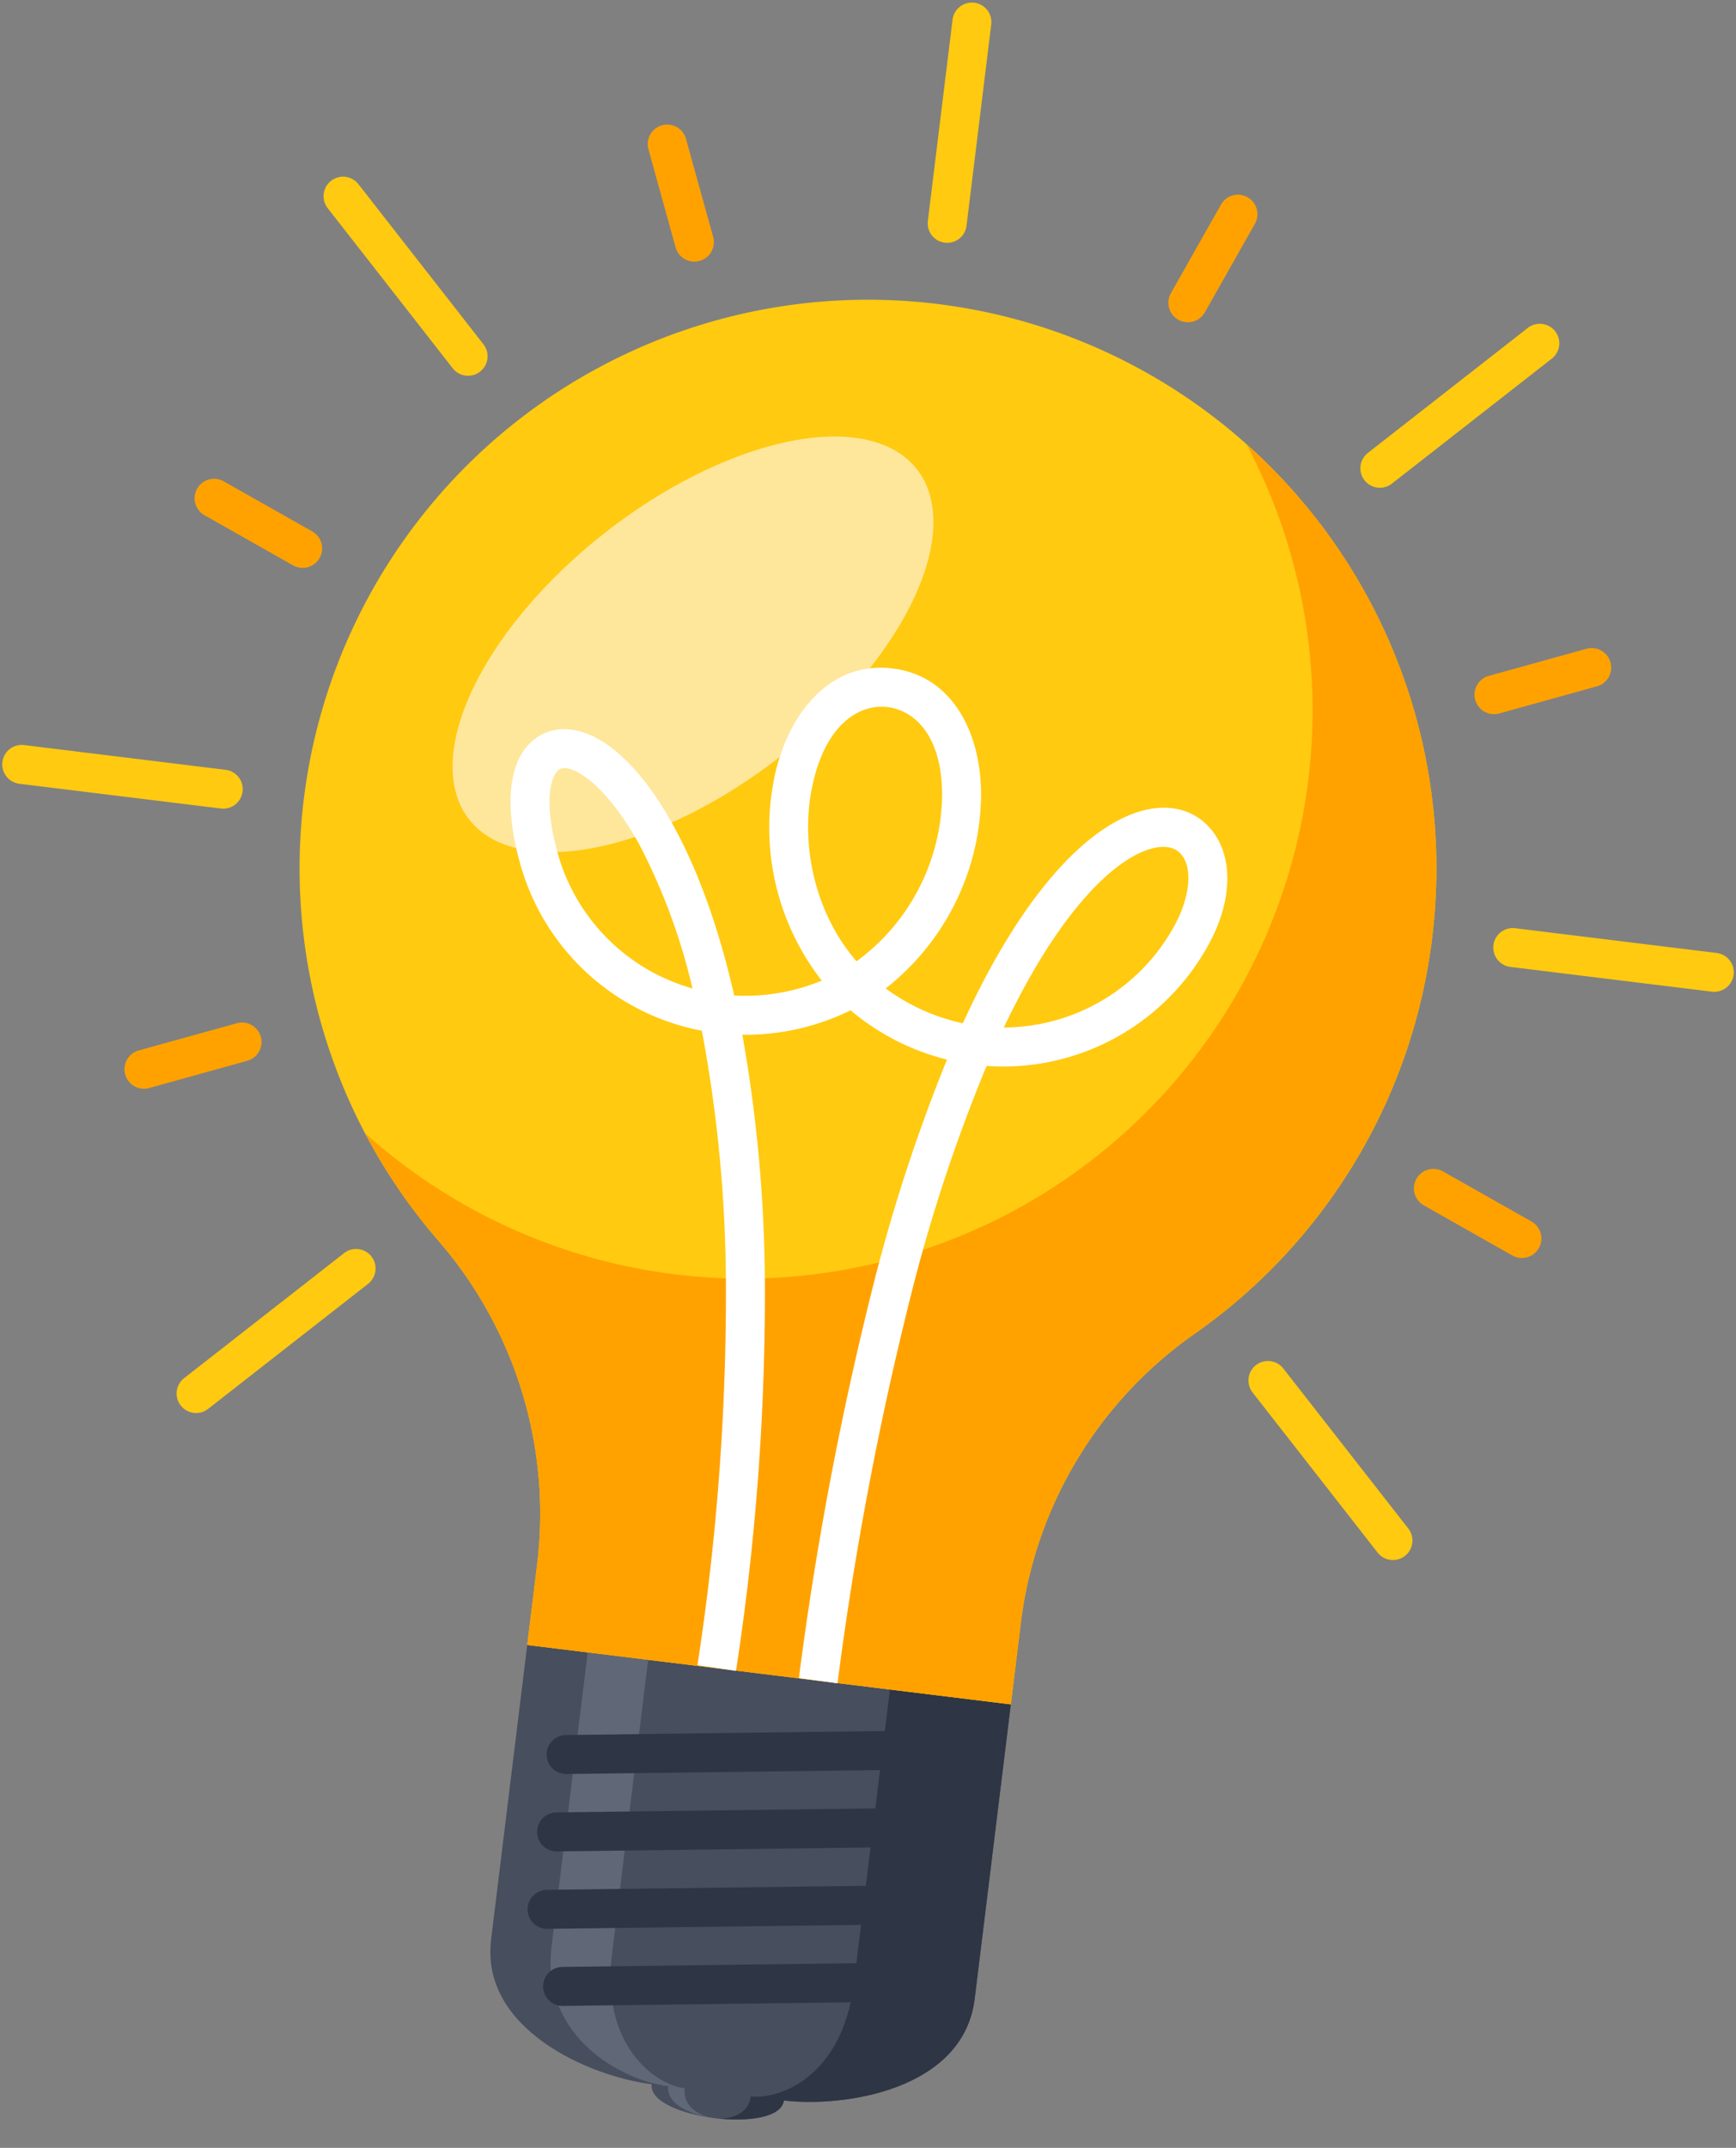 <svg xmlns="http://www.w3.org/2000/svg" width="327.489" height="405.011" viewBox="0 0 327.489 405.011">
  <rect x="0" y="0" width="327.489" height="405.011" fill="#808080" stroke="none"/>
  <g id="Light_Bulb" data-name="Light Bulb" transform="translate(-380.875 -246.16) rotate(7)">
    <path id="Path_1" data-name="Path 1" d="M1200,2250v55.92c0,17.2,21.839,23.428,33.406,23.428h-.013c0,6.537,25.122,6.537,25.122,0h-.014c10.934,0,33.407-5.823,33.407-23.428V2250Z" transform="translate(-655.443 -1756.338)" fill="#474e5d"/>
    <path id="Path_2" data-name="Path 2" d="M1303.186,2329.348h.006c-5.784,0-16.7-6.227-16.7-23.428V2250H1275v55.92c0,17.2,16.379,23.428,25.055,23.428h-.01c0,3.269,4.711,4.9,9.421,4.9C1306.326,2334.251,1303.186,2332.617,1303.186,2329.348Z" transform="translate(-718.955 -1756.338)" fill="#606776"/>
    <path id="Path_3" data-name="Path 3" d="M1522.977,2250v55.92c0,17.605-11.237,23.428-16.7,23.428h.007c0,3.269-3.14,4.9-6.28,4.9,6.28,0,12.561-1.634,12.561-4.9h-.013c10.934,0,33.407-5.823,33.407-23.428V2250Z" transform="translate(-909.488 -1756.338)" fill="#2e3544"/>
    <g id="Group_1" data-name="Group 1" transform="translate(550.684 499.789)">
      <path id="Path_4" data-name="Path 4" d="M1243.67,2307.155a3.677,3.677,0,0,1-.49-7.32l72.3-9.8a3.677,3.677,0,0,1,.988,7.286l-72.3,9.8A3.877,3.877,0,0,1,1243.67,2307.155Z" transform="translate(-1239.997 -2289.997)" fill="#2e3544"/>
      <path id="Path_5" data-name="Path 5" d="M1243.67,2403.154a3.676,3.676,0,0,1-.49-7.319l72.3-9.8a3.676,3.676,0,1,1,.988,7.285l-72.3,9.8A3.671,3.671,0,0,1,1243.67,2403.154Z" transform="translate(-1239.997 -2371.293)" fill="#2e3544"/>
      <path id="Path_6" data-name="Path 6" d="M1243.67,2499.154a3.676,3.676,0,0,1-.49-7.32l72.3-9.8a3.677,3.677,0,0,1,.988,7.287l-72.3,9.8A3.75,3.75,0,0,1,1243.67,2499.154Z" transform="translate(-1239.997 -2452.586)" fill="#2e3544"/>
      <path id="Path_7" data-name="Path 7" d="M1274.109,2594.523a3.677,3.677,0,0,1-.489-7.32l67.639-9.171a3.676,3.676,0,1,1,.988,7.286l-67.64,9.171A3.706,3.706,0,0,1,1274.109,2594.523Z" transform="translate(-1265.775 -2533.881)" fill="#2e3544"/>
    </g>
    <g id="Group_2" data-name="Group 2" transform="translate(483.284 233.251)">
      <path id="Path_8" data-name="Path 8" d="M1014.456,657.228a107.228,107.228,0,1,0-179.129,79.548,78.6,78.6,0,0,1,25.947,58.28V810.41h91.91V795.056a78.133,78.133,0,0,1,25.75-58.1A106.952,106.952,0,0,0,1014.456,657.228Z" transform="translate(-800 -550)" fill="#ffca10"/>
      <path id="Path_9" data-name="Path 9" d="M1120.789,763.563a107.091,107.091,0,0,0-45-87.331c-.358-.21-.708-.428-1.044-.661A107.157,107.157,0,0,1,925.568,824.748c.345.5.684,1.01,1.018,1.537a107.851,107.851,0,0,0,15.074,16.825,78.6,78.6,0,0,1,25.947,58.28v15.355h91.91V901.391a78.133,78.133,0,0,1,25.75-58.1A106.954,106.954,0,0,0,1120.789,763.563Z" transform="translate(-906.333 -656.335)" fill="#ffa200"/>
      <ellipse id="Ellipse_1" data-name="Ellipse 1" cx="53.614" cy="26.807" rx="53.614" ry="26.807" transform="translate(12.451 88.273) rotate(-45)" fill="#fee79b"/>
      <path id="Path_10" data-name="Path 10" d="M1114.236,1193.217l-7.35-.179a460.6,460.6,0,0,0-3.449-72.138,262.389,262.389,0,0,0-10.306-46.708,44.113,44.113,0,0,1-37.692-26.68c-3.151-7.4-6.014-18.364-.327-24.035,2.95-2.941,7.4-3.441,12.216-1.374,5.188,2.227,10.7,7.281,15.945,14.613,5.672,7.932,10.75,18.066,15.105,30.139a37.812,37.812,0,0,0,16.051-4.8,46.868,46.868,0,0,1-13.4-38.357c1.42-11.535,7.992-21.694,19.481-21.694,11.443,0,18.061,10.046,19.49,21.659a46.942,46.942,0,0,1-13.422,38.389,37.969,37.969,0,0,0,15.248,4.747l.03-.095c13.722-43.054,33.094-50.4,42.092-41.809,4.565,4.356,5.506,12.224,2.457,20.533a44.13,44.13,0,0,1-39.149,28.81,309.537,309.537,0,0,0-8.856,44.274,630.3,630.3,0,0,0-4.872,74.7l-7.352-.087a637.466,637.466,0,0,1,4.937-75.588,321.9,321.9,0,0,1,8.578-43.575,45.1,45.1,0,0,1-19.185-7.008,45,45,0,0,1-19.7,7.067,273.753,273.753,0,0,1,9.92,45.9A467.946,467.946,0,0,1,1114.236,1193.217Zm58.785-163.4c-2.534,1.067-6.559,3.815-11.341,10.847-4.452,6.547-8.511,15.28-12.079,25.981a36.782,36.782,0,0,0,29.9-23.759c1.634-4.453,2.073-10.1-.63-12.68C1177.29,1028.7,1175.05,1028.968,1173.021,1029.822Zm-112.717-1.138c-1.188,1.184-2.319,6.041,1.9,15.947a36.766,36.766,0,0,0,28.2,21.873,115.272,115.272,0,0,0-13.113-25.512C1069.492,1030.085,1062.2,1026.793,1060.3,1028.684Zm60.2-19.331c-4.983,0-10.8,4-12.183,15.239-1.411,11.461,2.862,24.641,12.177,33.059a39.375,39.375,0,0,0,12.2-33.094C1131.319,1013.347,1125.5,1009.353,1120.507,1009.353Z" transform="translate(-1013.279 -932.761)" fill="#fff"/>
    </g>
    <g id="Group_3" data-name="Group 3" transform="translate(425.992 175.954)">
      <path id="Path_11" data-name="Path 11" d="M2045.361,517.938a3.676,3.676,0,0,1-2.6-6.276l27.084-27.085a3.677,3.677,0,0,1,5.2,5.2l-27.085,27.085A3.665,3.665,0,0,1,2045.361,517.938Z" transform="translate(-1794.189 -436.389)" fill="#ffca10"/>
      <path id="Path_12" data-name="Path 12" d="M737.214,1826.118a3.676,3.676,0,0,1-2.6-6.276l27.079-27.079a3.676,3.676,0,0,1,5.2,5.2l-27.079,27.079A3.665,3.665,0,0,1,737.214,1826.118Z" transform="translate(-686.427 -1544.184)" fill="#ffca10"/>
      <path id="Path_13" data-name="Path 13" d="M1785.825,396.265a3.678,3.678,0,0,1-3.395-5.084l7.342-17.725a3.676,3.676,0,1,1,6.793,2.814l-7.342,17.725A3.677,3.677,0,0,1,1785.825,396.265Z" transform="translate(-1574.409 -341.28)" fill="#ffa200"/>
      <path id="Path_14" data-name="Path 14" d="M1479.7,221.611a3.676,3.676,0,0,1-3.677-3.676v-38.3a3.677,3.677,0,0,1,7.353,0v38.3A3.676,3.676,0,0,1,1479.7,221.611Z" transform="translate(-1315.173 -175.954)" fill="#ffca10"/>
      <path id="Path_15" data-name="Path 15" d="M1132.963,396.254a3.677,3.677,0,0,1-3.4-2.27l-7.343-17.727a3.676,3.676,0,0,1,6.793-2.814l7.343,17.727a3.678,3.678,0,0,1-3.4,5.084Z" transform="translate(-1015.334 -341.268)" fill="#ffa200"/>
      <path id="Path_16" data-name="Path 16" d="M764.3,517.938a3.665,3.665,0,0,1-2.6-1.077l-27.085-27.085a3.676,3.676,0,0,1,5.2-5.2L766.9,511.662a3.676,3.676,0,0,1-2.6,6.276Z" transform="translate(-686.427 -436.389)" fill="#ffca10"/>
      <path id="Path_17" data-name="Path 17" d="M2072.478,1826.118a3.665,3.665,0,0,1-2.6-1.077l-27.078-27.079a3.676,3.676,0,0,1,5.2-5.2l27.08,27.079a3.676,3.676,0,0,1-2.6,6.276Z" transform="translate(-1794.221 -1544.184)" fill="#ffca10"/>
      <path id="Path_18" data-name="Path 18" d="M642.6,886.6a3.662,3.662,0,0,1-1.406-.281l-17.73-7.344a3.676,3.676,0,1,1,2.814-6.793l17.73,7.344A3.677,3.677,0,0,1,642.6,886.6Z" transform="translate(-591.29 -765.29)" fill="#ffa200"/>
      <path id="Path_19" data-name="Path 19" d="M2236.536,1546.826a3.658,3.658,0,0,1-1.405-.281l-17.72-7.34a3.676,3.676,0,1,1,2.814-6.793l17.719,7.339a3.677,3.677,0,0,1-1.408,7.074Z" transform="translate(-1941.074 -1324.389)" fill="#ffa200"/>
      <path id="Path_20" data-name="Path 20" d="M467.972,1233.334h-38.3a3.676,3.676,0,1,1,0-7.353h38.3a3.676,3.676,0,1,1,0,7.353Z" transform="translate(-425.992 -1065.135)" fill="#ffca10"/>
      <path id="Path_21" data-name="Path 21" d="M2318.018,1233.334h-38.3a3.676,3.676,0,1,1,0-7.353h38.3a3.676,3.676,0,1,1,0,7.353Z" transform="translate(-1992.65 -1065.135)" fill="#ffca10"/>
      <path id="Path_22" data-name="Path 22" d="M624.857,1546.811a3.677,3.677,0,0,1-1.409-7.074l17.732-7.345a3.676,3.676,0,1,1,2.814,6.793l-17.732,7.345A3.678,3.678,0,0,1,624.857,1546.811Z" transform="translate(-591.279 -1324.372)" fill="#ffa200"/>
      <path id="Path_23" data-name="Path 23" d="M2218.821,886.6a3.677,3.677,0,0,1-1.409-7.074l17.717-7.339a3.677,3.677,0,0,1,2.815,6.793l-17.717,7.339A3.672,3.672,0,0,1,2218.821,886.6Z" transform="translate(-1941.074 -765.301)" fill="#ffa200"/>
    </g>
  </g>
</svg>
